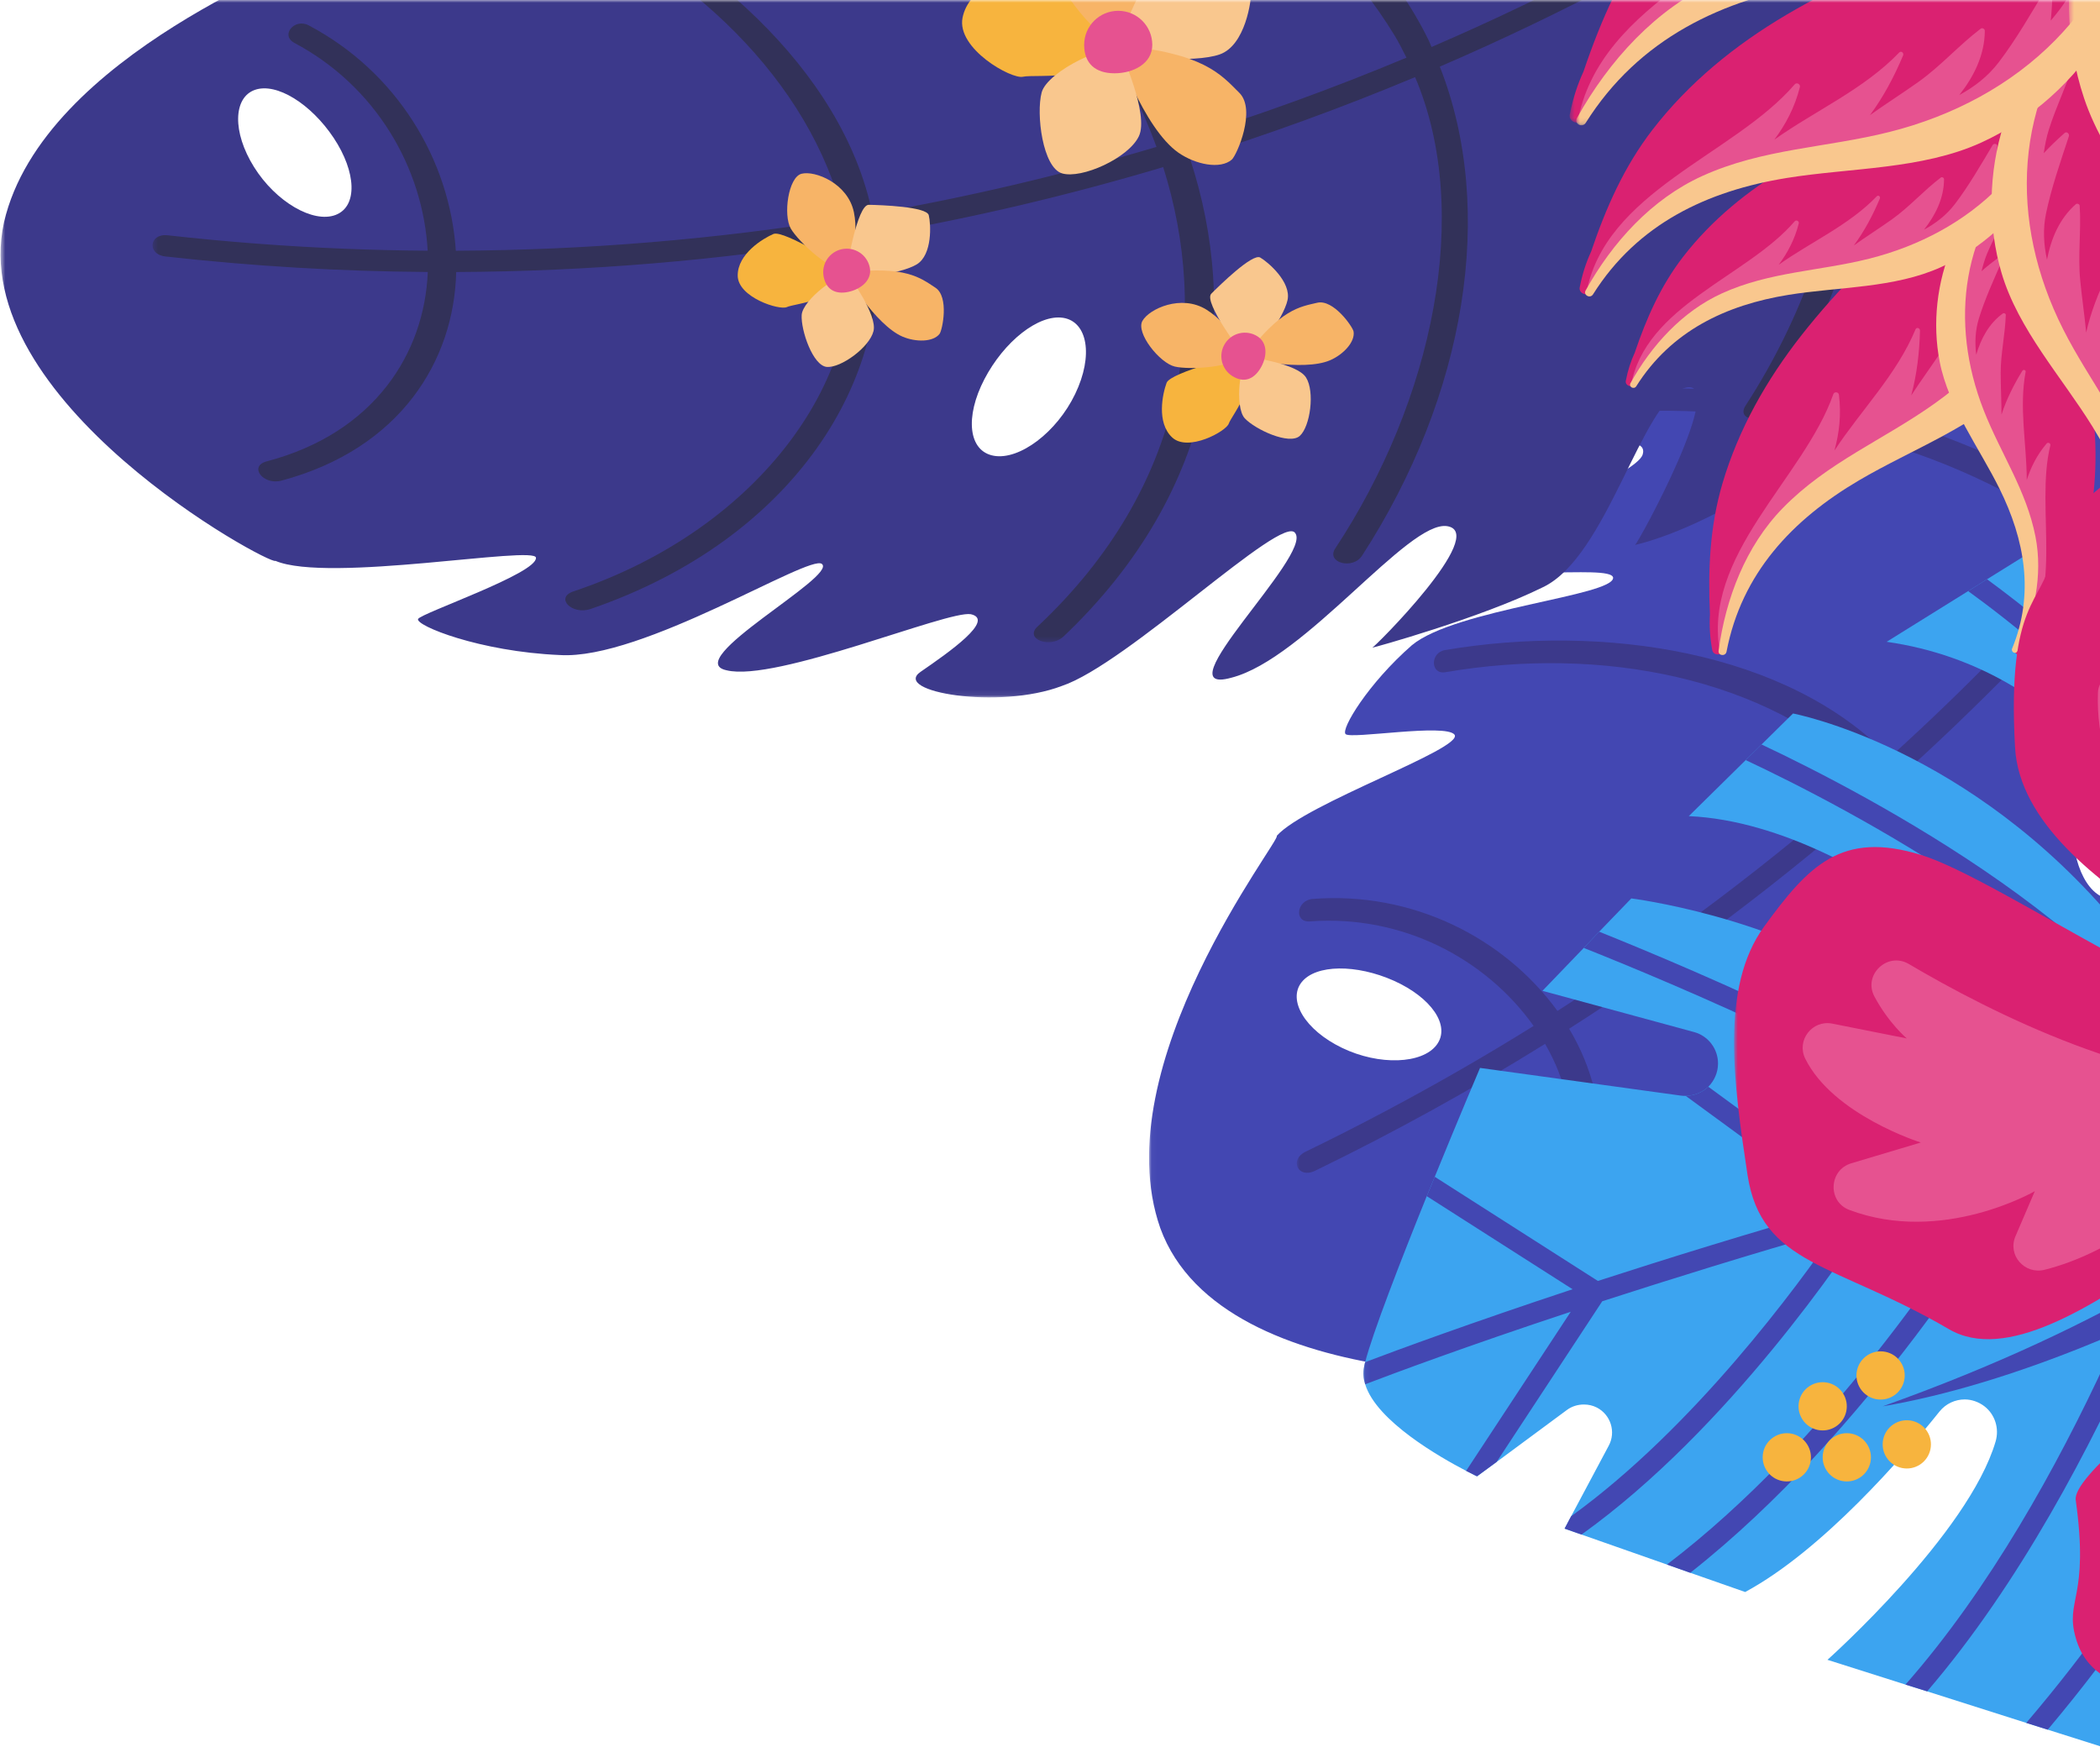 <?xml version="1.0" encoding="UTF-8"?>
<svg width="393px" height="327px" viewBox="0 0 393 327" version="1.1" xmlns="http://www.w3.org/2000/svg" xmlns:xlink="http://www.w3.org/1999/xlink">
    <!-- Generator: Sketch 52.6 (67491) - http://www.bohemiancoding.com/sketch -->
    <title>leaves</title>
    <desc>Created with Sketch.</desc>
    <defs>
        <rect id="path-1" x="0" y="0" width="397" height="329"></rect>
        <polygon id="path-3" points="0.036 0.735 287.863 0.735 287.863 285.631 0.036 285.631"></polygon>
        <polygon id="path-5" points="0.976 0.735 261.161 0.735 261.161 272.744 0.976 272.744"></polygon>
        <polygon id="path-7" points="0.627 0.735 427.515 0.735 427.515 158.932 0.627 158.932"></polygon>
        <polygon id="path-9" points="0.459 0.735 429.147 0.735 429.147 148.607 0.459 148.607"></polygon>
        <polygon id="path-11" points="0.09 0.886 247.81 0.886 247.81 255.434 0.09 255.434"></polygon>
        <polygon id="path-13" points="0.089 0.405 247.81 0.405 247.81 254.528 0.089 254.528"></polygon>
        <polygon id="path-15" points="0.366 0.735 48.772 0.735 48.772 126.661 0.366 126.661"></polygon>
        <polygon id="path-17" points="0.366 0.735 38.25 0.735 38.25 126.21 0.366 126.21"></polygon>
        <polygon id="path-19" points="0.532 0.735 39.08 0.735 39.08 126.304 0.532 126.304"></polygon>
        <polygon id="path-21" points="0.551 0.735 124.986 0.735 124.986 51.381 0.551 51.381"></polygon>
        <polygon id="path-23" points="0.104 0.735 117.553 0.735 117.553 51.381 0.104 51.381"></polygon>
        <polygon id="path-25" points="0.782 0.735 125.478 0.735 125.478 51.856 0.782 51.856"></polygon>
        <polygon id="path-27" points="0.8 0.276 179.147 0.276 179.147 257.441 0.8 257.441"></polygon>
    </defs>
    <g id="Page-2" stroke="none" stroke-width="1" fill="none" fill-rule="evenodd">
        <g id="one" transform="translate(-1047, 0)">
            <g id="leaves" transform="translate(1046, 0)">
                <mask id="mask-2" fill="white">
                    <use xlink:href="#path-1"></use>
                </mask>
                <g id="Mask"></g>
                <g id="Group-4" mask="url(#mask-2)">
                    <g transform="translate(0, -29)">
                        <g id="Group-729" stroke-width="1" fill="none" transform="translate(216, 0.597)">
                            <mask id="mask-4" fill="white">
                                <use xlink:href="#path-3"></use>
                            </mask>
                            <g id="Clip-728"></g>
                            <path d="M201.25,35.889 C208.745,35.168 214.641,37.818 214.278,42.096 C213.916,46.372 207.376,50.484 199.823,50.981 C192.259,51.487 186.598,48.37 187.017,44.317 C187.445,40.256 193.748,36.615 201.25,35.889 M53.857,223.97 C51.167,227.548 43.115,227.878 36.159,224.528 C29.195,221.177 25.934,215.599 28.585,212.24 C31.244,208.879 38.848,208.835 45.848,211.96 C52.84,215.092 56.553,220.386 53.857,223.97 M179.232,167.554 C183.479,165.694 187.859,170.446 188.778,178.394 C189.697,186.334 186.59,194.448 182.097,196.295 C177.597,198.14 173.607,193.048 172.936,185.125 C172.274,177.197 174.979,169.425 179.232,167.554 M122.069,43.899 C116.309,50.089 108.502,61.215 108.455,61.196 C108.428,61.434 130.316,55.216 130.421,61.026 C130.386,67.353 104.508,69.388 98.439,75.749 C92.14,82.692 121.134,77.617 124.109,81.043 C126.928,85.256 95.38,90.794 88.226,94.71 C81.106,99.135 75.701,112.59 80.526,112.043 C85.418,111.469 93.437,109.961 92.424,113.434 C91.438,117.198 67.471,126.304 64.244,132.016 C60.957,138.25 86.589,133.743 86.883,136.526 C87.011,139.921 57.349,142.409 49.228,149.16 C41.026,156.33 35.877,164.912 36.819,165.801 C37.761,166.801 55.621,163.742 57.217,165.921 C58.867,168.551 29.325,178.789 23.929,184.843 C25.087,185.186 -8.554,227.683 2.137,258.254 C2.146,258.252 2.156,258.248 2.167,258.244 C2.156,258.248 2.146,258.252 2.137,258.256 C13.842,290.441 78.823,285.931 78.934,284.707 C89.567,282.983 118.647,256.117 119.858,258.193 C121.6,260.555 107.241,278.397 107.327,279.649 C107.543,280.959 120.299,278.685 133.348,271.196 C146.924,263.792 162.732,230.2 165.709,230.591 C169.44,231.014 152.932,260.054 161.263,256.94 C170.258,253.959 190.22,225.339 194.298,223.663 C198.743,222.088 194.668,231.828 192.112,237.804 C189.531,243.847 208.328,236.003 215.867,225.928 C224.03,215.95 233.494,176.432 237.515,178.423 C242.436,180.266 232.668,217.818 241.852,207.697 C251.676,197.324 254.068,165.089 260.848,162.138 C268.182,158.981 261.428,188.816 261.148,188.854 C261.196,188.915 275.33,173.357 282.113,162.222 C289.227,150.977 279.113,122.955 284.575,116.566 C290.505,109.795 292.815,146.176 292.443,146.342 C292.395,146.338 299.212,140.064 306.65,124.703 C313.985,109.227 304.48,96.956 309.164,83.133 C313.69,69.205 326.1,82.023 326.11,82.078 C348.654,16.118 333.213,-21.102 316.482,-40.439 C299.048,-60.025 280.322,-61.725 280.087,-62.408 C280.085,-62.398 280.083,-62.389 280.08,-62.379 L280.085,-62.408 C278.23,-64.856 210.63,-77.807 157.943,-4.397 C157.901,-4.37 174.986,-0.256 167.992,7.688 C160.871,15.576 146.497,11.912 139.166,20.256 C131.735,28.587 129.894,34.329 129.906,34.362 C129.837,34.733 159.045,29.746 156.854,35.351 C154.458,41.513 127.773,38.037 122.069,43.899" id="Fill-727" fill="#4347B2" mask="url(#mask-4)"></path>
                        </g>
                        <g id="Group-732" stroke-width="1" fill="none" transform="translate(242.702, 0.597)">
                            <mask id="mask-6" fill="white">
                                <use xlink:href="#path-5"></use>
                            </mask>
                            <g id="Clip-731"></g>
                            <path d="M122.744,19.819 C120.182,20.49 121.01,24.516 123.581,23.864 C154.803,16.05 191.324,12.201 220.488,23.885 C209.931,46.199 197.637,67.598 183.746,87.889 C183.388,87.647 183.043,87.375 182.68,87.144 C157.262,71.397 119.177,72.067 89.084,72.9 C86.435,73.006 86.582,77.141 89.223,77.05 C118.254,76.177 151.368,77.179 176.832,89.792 C178.204,90.484 179.529,91.273 180.845,92.076 C172.343,104.212 163.262,115.94 153.638,127.216 C128.113,107.857 94.056,99.503 62.105,101.329 C59.443,101.486 59.12,105.621 61.814,105.48 C92.826,103.834 125.717,112.224 150.224,131.174 C138.265,144.873 125.492,157.89 111.968,170.142 C92.803,150.199 58.274,145.077 28.703,150.075 C25.909,150.569 25.974,154.7 28.798,154.214 C57.993,149.218 88.846,155.173 107.97,173.718 C89.839,189.764 70.394,204.457 49.763,217.613 C39.763,203.881 22.611,195.209 3.95,196.652 C0.948,196.881 0.397,201.077 3.432,200.857 C20.605,199.569 36.256,207.717 45.304,220.421 C40.917,223.151 36.475,225.814 31.98,228.405 C22.426,233.912 12.638,239.105 2.634,243.961 C-0.494,245.468 1.21,249.07 4.376,247.543 C19.23,240.335 33.599,232.396 47.454,223.776 C55.048,236.928 55.138,254.57 40.931,269.813 C38.484,272.409 42.735,274.03 45.171,271.412 C60.824,254.476 60.478,235.142 51.949,220.945 C72.769,207.661 92.389,192.833 110.68,176.641 C127.451,195.615 125.977,230.879 102.446,259.761 C100.099,262.633 104.596,263.705 106.927,260.817 C132.309,229.215 131.517,193.924 114.567,173.162 C128.269,160.753 141.202,147.574 153.308,133.7 C175.375,152.319 189.039,181.765 179.382,218.962 C178.505,222.255 183.639,221.231 184.49,217.925 C194.303,179.178 179.81,148.754 156.747,129.713 C166.441,118.346 175.591,106.522 184.158,94.291 C206.792,109.935 219.325,143.607 218.672,176.866 C218.621,180.025 223.607,178.515 223.635,175.308 C224.024,139.55 210.319,107.22 187.017,90.162 C201.049,69.67 213.468,48.054 224.125,25.513 C251.19,38.101 269.784,73.679 269.299,113.242 C269.265,116.66 273.988,114.373 273.995,110.943 C274.142,68.851 254.199,34.974 226.334,20.774 C234.408,3.201 241.419,-14.923 247.299,-33.505 C274.939,-24.657 291.325,15.949 290.081,54.924 C289.993,58.476 294.439,57.176 294.51,53.563 C295.528,11.459 278.205,-26.903 249.849,-38.154 C249.523,-38.292 249.185,-38.402 248.857,-38.53 C254.892,-58.364 259.643,-78.71 263.034,-99.45 C264.838,-110.501 266.255,-121.661 267.276,-132.92 C267.587,-136.453 263.614,-136.771 263.307,-133.279 C260.402,-101.198 254.228,-69.909 245.081,-39.801 C214.898,-47.764 176.743,-28.682 149.247,-14.004 C146.909,-12.695 148.109,-8.697 150.495,-10.009 C178.061,-24.833 212.588,-40.732 242.435,-34.873 C242.784,-34.801 243.124,-34.7 243.469,-34.612 C237.654,-16.25 230.723,1.664 222.75,19.033 C193.414,6.249 154.052,11.995 122.744,19.819" id="Fill-730" fill="#3C398B" mask="url(#mask-6)"></path>
                        </g>
                        <g id="Group-735" stroke-width="1" fill="none" transform="translate(0.477, 0.597)">
                            <mask id="mask-8" fill="white">
                                <use xlink:href="#path-7"></use>
                            </mask>
                            <g id="Clip-734"></g>
                            <path d="M288.435,-11.667 C295.157,-8.274 298.727,-2.888 296.131,0.537 C293.541,3.957 285.815,3.942 279.164,0.33 C272.5,-3.281 269.38,-8.937 271.899,-12.14 C274.43,-15.347 281.706,-15.057 288.435,-11.667 M63.317,68.635 C59.13,70.223 52.147,66.204 48.06,59.658 C43.961,53.107 44.185,46.649 48.222,45.225 C52.268,43.804 58.718,47.827 62.966,54.206 C67.204,60.588 67.511,67.045 63.317,68.635 M199.457,87.885 C204.04,88.579 205.203,94.935 201.732,102.145 C198.268,109.347 191.303,114.548 186.518,113.709 C181.728,112.867 181.076,106.433 184.744,99.377 C188.421,92.32 194.858,87.193 199.457,87.885 M217.219,-47.172 C209.039,-45.016 196.495,-39.779 196.464,-39.819 C196.313,-39.632 218.142,-33.204 215.125,-28.234 C211.713,-22.903 188.749,-34.999 180.222,-32.864 C171.183,-30.357 198.408,-19.167 199.09,-14.681 C199.226,-9.616 169.592,-21.777 161.452,-22.286 C153.068,-22.349 141.307,-13.86 145.679,-11.747 C150.119,-9.618 157.706,-6.614 154.994,-4.217 C152.15,-1.562 127.022,-6.661 121.241,-3.556 C115.132,-0.038 139.209,9.835 137.97,12.347 C136.264,15.285 109.858,1.551 99.385,2.922 C88.619,4.604 79.679,9.108 80.001,10.363 C80.263,11.714 96.995,18.661 97.182,21.355 C97.171,24.462 66.725,17.342 58.928,19.58 C59.723,20.489 8.574,38.453 1.271,70.004 C1.282,70.006 1.292,70.009 1.303,70.011 C1.292,70.009 1.282,70.007 1.271,70.006 C-6.036,103.464 51.308,134.346 52.056,133.37 C61.968,137.59 100.909,130.403 100.823,132.807 C101.033,135.732 79.361,143.149 78.762,144.253 C78.245,145.477 90.244,150.363 105.279,151.002 C120.712,151.989 152.026,132.031 154.336,133.953 C157.266,136.302 127.788,152.039 136.495,153.856 C145.692,156.136 177.862,142.598 182.207,143.361 C186.806,144.404 178.156,150.46 172.8,154.147 C167.389,157.88 187.471,161.283 199.23,156.791 C211.465,152.716 240.583,124.36 242.918,128.188 C246.094,132.376 217.767,158.907 230.94,155.253 C244.789,151.73 264.037,125.756 271.346,126.88 C279.233,128.129 257.579,149.745 257.324,149.625 C257.327,149.702 277.592,144.097 289.278,138.305 C301.302,132.598 307.727,103.51 315.759,101.024 C324.393,98.466 306.902,130.455 306.499,130.398 C306.461,130.367 315.576,128.703 330.071,119.69 C344.546,110.524 343.069,95.074 354.416,85.889 C365.684,76.531 369.325,93.993 369.304,94.045 C423.612,50.322 430.452,10.612 426.641,-14.668 C422.371,-40.534 407.448,-51.968 407.614,-52.67 L407.597,-52.652 C407.6,-52.658 407.606,-52.666 407.612,-52.672 C407.354,-55.731 357.13,-102.775 273.356,-68.847 C273.307,-68.845 285.55,-56.244 275.393,-53.262 C265.155,-50.397 254.962,-61.17 244.304,-58.03 C233.57,-54.955 228.949,-51.084 228.939,-51.049 C228.682,-50.773 256.04,-39.394 251.194,-35.827 C245.874,-31.896 225.171,-49.082 217.219,-47.172" id="Fill-733" fill="#3C398B" mask="url(#mask-8)"></path>
                        </g>
                        <g id="Group-738" stroke-width="1" fill="none" transform="translate(29.086, 0.597)">
                            <mask id="mask-10" fill="white">
                                <use xlink:href="#path-9"></use>
                            </mask>
                            <g id="Clip-737"></g>
                            <path d="M224.621,-52.912 C222.098,-53.713 220.643,-49.866 223.168,-49.046 C253.738,-38.981 286.669,-22.734 305.078,2.714 C284.228,15.942 262.399,27.468 239.813,37.204 C239.637,36.807 239.492,36.394 239.307,36.005 C226.235,9.121 193.681,-10.648 167.796,-26.01 C165.501,-27.334 163.415,-23.76 165.696,-22.426 C190.704,-7.666 218.163,10.864 232.95,35.12 C233.74,36.439 234.438,37.814 235.123,39.194 C221.449,44.913 207.503,49.98 193.344,54.375 C182.11,24.38 157.782,-0.866 129.797,-16.38 C127.462,-17.671 124.981,-14.348 127.333,-13.029 C154.429,2.138 177.75,26.793 188.341,55.898 C170.908,61.093 153.155,65.277 135.173,68.413 C129.629,41.322 103.179,18.556 75.508,6.994 C72.882,5.92 70.728,9.445 73.377,10.543 C100.728,21.907 123.625,43.415 129.883,69.303 C105.981,73.187 81.689,75.225 57.217,75.331 C56.105,58.384 46.237,41.894 29.691,33.153 C27.029,31.742 24.32,34.993 27.006,36.432 C42.211,44.509 51.089,59.754 51.949,75.326 C46.778,75.291 41.602,75.169 36.416,74.96 C25.398,74.515 14.349,73.679 3.296,72.441 C-0.158,72.047 -0.639,76.001 2.854,76.401 C19.26,78.237 35.651,79.198 51.972,79.31 C51.364,94.481 42.01,109.444 21.854,114.746 C18.398,115.634 21.125,119.273 24.583,118.36 C46.866,112.401 56.908,95.871 57.286,79.316 C81.985,79.203 106.494,77.144 130.611,73.221 C134.649,98.216 114.558,127.24 79.231,139.092 C75.71,140.266 78.939,143.574 82.452,142.377 C120.798,129.213 138.992,98.957 135.757,72.354 C153.974,69.181 171.95,64.944 189.598,59.68 C198.301,87.202 194.116,119.39 166.073,145.68 C163.573,147.997 168.457,149.871 170.945,147.532 C199.947,120.013 203.956,86.556 194.633,58.145 C208.907,53.711 222.958,48.602 236.74,42.837 C247.513,68.144 240.11,103.302 221.785,131.07 C220.051,133.712 225.073,135.098 226.813,132.403 C246.252,102.381 251.945,67.735 241.362,40.874 C264.175,31.041 286.227,19.396 307.285,6.033 C323.434,31.125 320.138,71.128 298.586,104.316 C296.732,107.187 301.945,107.774 303.785,104.88 C326.404,69.374 327.651,30.087 311.681,3.206 C327.899,-7.34 343.512,-18.918 358.414,-31.487 C377.052,-9.251 369.203,33.826 347.323,66.112 C345.351,69.067 349.802,70.341 351.793,67.325 C375.156,32.276 381.013,-9.407 363.054,-34.056 C362.854,-34.348 362.625,-34.619 362.417,-34.903 C378.118,-48.448 393.008,-63.111 406.96,-78.835 C414.39,-87.214 421.554,-95.89 428.432,-104.863 C430.583,-107.682 427.394,-110.075 425.27,-107.286 C405.668,-81.718 383.729,-58.561 359.905,-37.997 C338.645,-60.841 296.19,-65.081 265.102,-67.355 C262.426,-67.494 261.302,-63.477 264.02,-63.312 C295.248,-61.125 332.932,-56.128 355.034,-35.24 C355.291,-34.992 355.524,-34.725 355.77,-34.468 C341.04,-22.052 325.606,-10.606 309.583,-0.18 C291.615,-26.652 255.268,-42.81 224.621,-52.912" id="Fill-736" fill="#323159" mask="url(#mask-10)"></path>
                        </g>
                        <g id="Group-741" stroke-width="1" fill="none" transform="translate(256.053, 113.073)">
                            <mask id="mask-12" fill="white">
                                <use xlink:href="#path-11"></use>
                            </mask>
                            <g id="Clip-740"></g>
                            <path d="M300.026,211.696 L284.423,221.916 L279.132,225.399 L270.843,230.834 C270.843,230.834 272.893,188.934 248.331,169.634 C245.981,167.798 242.731,167.424 240.012,168.682 C237.019,170.053 235.257,172.943 235.234,175.963 C235.222,177.278 235.562,178.636 236.25,179.879 C242.134,190.604 251.076,212.304 247.54,240.339 C247.54,240.339 222.379,255.056 192.869,255.421 C191.32,255.449 189.81,255.438 188.261,255.348 C179.398,255.013 170.232,253.282 161.315,249.385 C161.315,249.385 186.272,220.423 181.118,189.073 C180.674,186.438 178.872,184.257 176.36,183.388 C175.587,183.112 174.853,182.99 174.079,182.984 C170.827,182.961 167.867,185.184 167.108,188.545 C164.182,201.762 156.513,228.642 140.062,243.424 L128.165,239.659 L124.146,238.391 L105.601,232.489 L101.547,231.221 L86.942,226.585 C86.942,226.585 113.33,203.052 118.413,185.712 C119.128,183.28 118.296,180.641 116.294,179.116 C115.216,178.296 113.902,177.86 112.664,177.852 C110.883,177.839 109.096,178.637 107.923,180.1 C101.201,188.49 86.048,206.064 71.547,213.894 L61.272,210.297 L56.908,208.754 L40.918,203.142 L37.75,202.034 L38.968,199.722 L45.997,186.536 C47.41,183.952 46.388,180.694 43.765,179.36 C42.993,178.967 42.182,178.807 41.406,178.801 C40.244,178.792 39.119,179.131 38.185,179.821 L25.024,189.557 L21.364,192.239 C21.364,192.239 20.594,191.885 19.322,191.218 C14.5,188.705 2.545,181.922 0.428,175.017 C0.087,173.931 -0.02,172.846 0.22,171.765 C0.26,171.494 0.338,171.185 0.418,170.875 C1.853,165.352 7.023,151.998 11.954,139.805 C12.465,138.569 12.978,137.372 13.451,136.177 C17.986,125.063 21.925,115.803 21.925,115.803 L59.565,120.993 C59.874,121.034 60.145,121.036 60.416,121.038 C62.045,121.012 63.559,120.365 64.65,119.328 C65.743,118.213 66.451,116.709 66.462,115.007 C66.483,112.258 64.642,109.806 61.974,109.091 L33.609,101.374 L41.335,93.342 L44.223,90.306 L50.233,84.079 C50.233,84.079 76.193,87.326 95.497,100.356 C99.426,103.017 104.779,101.778 107.249,97.733 C108.071,96.385 108.468,94.879 108.479,93.407 C108.499,90.775 107.242,88.174 104.93,86.531 C95.954,80.118 78.529,69.463 60.994,68.676 L71.642,58.189 L74.608,55.268 L80.496,49.467 C80.496,49.467 113.559,55.631 141.348,89.158 C144.304,92.702 149.725,92.626 152.463,88.931 C153.364,87.698 153.839,86.27 153.848,84.8 C153.856,83.87 153.669,82.939 153.287,82.047 C148.719,71.293 132.912,41.064 98.02,36.048 L113.269,26.562 L116.807,24.343 L127.196,17.879 C127.196,17.879 158.679,33.475 174.212,64.358 C176.236,68.398 181.729,69.019 184.618,65.555 C185.557,64.44 186.07,63.012 186.081,61.618 C186.087,60.806 185.938,59.992 185.633,59.216 C182.629,51.684 173.356,33.194 149.108,13.084 C147.991,12.148 146.837,11.21 145.645,10.272 C145.645,10.272 146.886,9.817 149.139,9.06 C158.103,6.145 182.9,-0.911 206.464,1.312 C211.921,1.777 217.336,2.786 222.472,4.488 C223.014,4.646 223.554,4.843 224.093,5.041 C256.922,16.891 277.082,40.263 272.048,66.35 C267.017,92.439 224.442,112.383 224.442,112.383 C224.442,112.383 224.631,111.482 228.423,111.817 C232.062,112.116 237.13,112.694 242.93,113.859 C253.641,115.95 266.895,119.879 278.377,127.356 C302.464,143.015 312.9,172.118 300.026,211.696" id="Fill-739" fill="#3CA4F0" mask="url(#mask-12)"></path>
                        </g>
                        <g id="Group-744" stroke-width="1" fill="none" transform="translate(256.053, 113.979)">
                            <mask id="mask-14" fill="white">
                                <use xlink:href="#path-13"></use>
                            </mask>
                            <g id="Clip-743"></g>
                            <path d="M363.905,106.756 L363.489,110.624 C324.993,106.356 283.586,108.026 242.93,112.952 C235.604,113.829 228.318,114.82 221.069,115.89 C238.747,123.605 277.448,142.505 284.307,163.107 C291.768,185.648 286.223,213.281 284.423,221.009 L279.132,224.492 C282.226,209.111 286.338,181.583 280.618,164.357 C273.496,142.825 225.825,122.001 213.781,117.037 C209.942,117.628 206.106,118.257 202.305,118.927 C211.006,131.026 241.223,182.22 192.869,254.514 C191.321,254.542 189.81,254.531 188.261,254.443 C216.836,212.774 218.246,178.762 214.26,157.252 C210.386,136.44 200.802,123.134 198.04,119.668 C192.845,120.598 187.649,121.529 182.492,122.535 C182.225,127.177 180.928,140.249 174.636,158.899 C168.065,178.241 154.804,207.133 128.163,238.754 L124.146,237.484 C171.056,182.481 177.64,134.614 178.574,123.319 C172.292,124.55 166.087,125.86 159.959,127.17 L159.879,127.557 C159.681,128.251 140.087,191.428 105.602,231.582 L101.545,230.314 C133.017,194.55 152.21,138.57 155.614,128.144 C144.445,130.616 133.623,133.207 123.187,135.84 C119.422,142.316 94.768,183.007 61.272,209.39 L56.909,207.847 C87.126,184.847 110.427,149.293 117.871,137.233 C109.723,139.342 101.886,141.452 94.36,143.564 C90.677,149.226 68.554,182.466 40.918,202.235 L37.75,201.127 L38.969,198.815 C61.974,182.186 81.415,155.66 88.579,145.187 C72.203,149.865 57.454,154.48 44.799,158.568 L25.025,188.65 L21.364,191.333 C21.364,191.333 20.594,190.978 19.322,190.311 L38.902,160.537 C19.297,167.011 5.708,172.097 0.428,174.11 C0.087,173.024 -0.022,171.939 0.218,170.858 C0.26,170.587 0.339,170.279 0.419,169.97 C6.633,167.615 20.26,162.605 39.24,156.32 L11.954,138.898 C12.465,137.662 12.978,136.465 13.451,135.27 L43.977,154.768 C56.941,150.567 72.154,145.839 88.995,141.048 L60.416,120.131 C62.043,120.105 63.557,119.458 64.65,118.421 L93.731,139.727 C101.684,137.502 109.986,135.241 118.6,133.02 C104.265,118.246 56.201,98.349 41.336,92.436 L44.223,89.399 C61.366,96.298 109.891,116.624 122.828,131.968 C133.187,129.335 143.97,126.743 155.023,124.308 C142.939,92.985 89.085,65.458 71.642,57.282 L74.606,54.361 C93.902,63.443 146.787,90.962 158.863,123.447 C165.342,122.061 171.935,120.677 178.605,119.333 C176.301,74.226 126.711,35.353 113.269,25.655 L116.807,23.436 C123.126,28.05 134.907,37.271 146.665,49.548 C162.191,65.763 180.749,90.785 182.442,118.625 C187.251,117.693 192.135,116.763 197.022,115.907 C198.278,108.253 204.71,65.338 197.435,43.611 C191.031,24.445 160.007,14.928 149.109,12.177 C147.991,11.241 146.835,10.303 145.643,9.365 C145.643,9.365 146.887,8.91 149.137,8.153 C159.768,10.745 193.848,20.594 201.122,42.361 C208.399,64.204 202.759,104.531 201.094,115.201 C203.886,114.719 206.714,114.237 209.507,113.793 L210.17,112.946 C210.405,112.637 233.395,82.307 240.281,46.479 C245.394,19.656 219.167,5.53 206.465,0.405 C211.919,0.872 217.334,1.879 222.472,3.581 C234.08,10.13 248.659,23.318 244.07,47.203 C238.15,78.162 220.529,105.01 214.973,112.904 C219.43,112.201 223.926,111.537 228.423,110.912 C273.775,104.587 320.648,101.988 363.905,106.756" id="Fill-742" fill="#4347B2" mask="url(#mask-14)"></path>
                        </g>
                        <path d="M210.387,36.677 C210.387,36.677 195.94,22.593 192.907,23.216 C189.875,23.841 182.295,26.514 181.135,32.308 C179.978,38.103 190.321,43.896 192.463,43.361 C194.603,42.827 208.692,44.699 210.387,36.677" id="Fill-748" fill="#F7B43E"></path>
                        <path d="M210.387,36.677 C210.387,36.677 215.47,29.902 215.47,21.88 C215.47,13.858 207.444,8.598 203.699,8.777 C199.953,8.955 196.508,18.763 197.813,22.724 C199.117,26.686 206.462,37.034 210.387,36.677" id="Fill-750" fill="#F7B467"></path>
                        <path d="M210.387,36.677 C210.387,36.677 216.718,20.008 219.84,20.721 C222.962,21.434 235.089,24.375 235.178,26.783 C235.268,29.189 234.019,37.478 229.292,39.172 C224.566,40.865 211.278,40.063 210.387,36.677" id="Fill-752" fill="#F9C78E"></path>
                        <path d="M210.387,37.479 C209.361,37.387 215.037,53.067 221.539,57.581 C224.744,59.808 229.382,60.744 231.522,58.872 C232.457,58.054 236.14,49.582 232.949,46.393 C229.472,42.918 226.26,38.905 210.387,37.479" id="Fill-754" fill="#F7B467"></path>
                        <path d="M210.743,38.727 C210.743,38.727 216.095,50.403 214.13,54.504 C212.17,58.605 203.431,62.526 199.774,61.456 C196.118,60.387 194.871,50.316 195.939,46.303 C197.011,42.292 208.782,36.677 210.743,38.727" id="Fill-756" fill="#F9C78E"></path>
                        <path d="M203.891,37.395 C203.891,33.876 206.744,31.022 210.267,31.022 C213.786,31.022 216.643,33.876 216.643,37.395 C216.643,40.914 213.082,42.717 209.563,42.717 C206.04,42.717 203.891,40.914 203.891,37.395" id="Fill-758" fill="#E65290"></path>
                        <path d="M233.59,95.33 C233.59,95.33 220.059,98.649 219.321,100.652 C218.579,102.656 217.38,108.072 220.353,110.865 C223.327,113.659 230.498,109.715 230.965,108.266 C231.433,106.817 237.673,99.249 233.59,95.33" id="Fill-760" fill="#F7B43E"></path>
                        <path d="M233.59,95.33 C233.59,95.33 231.475,89.879 226.771,86.951 C222.068,84.023 216.056,86.804 214.795,89.063 C213.531,91.321 218.024,96.918 220.822,97.6 C223.618,98.283 232.365,97.756 233.59,95.33" id="Fill-762" fill="#F7B467"></path>
                        <path d="M233.59,95.33 C233.59,95.33 226.13,85.537 227.687,83.97 C229.245,82.403 235.394,76.373 236.838,77.2 C238.282,78.026 242.686,81.783 241.953,85.169 C241.221,88.554 235.899,96.045 233.59,95.33" id="Fill-764" fill="#F9C78E"></path>
                        <path d="M234.059,95.622 C233.63,96.188 244.896,98.587 249.914,96.429 C252.388,95.365 254.629,92.989 254.312,91.053 C254.175,90.206 250.553,84.958 247.521,85.661 C244.211,86.43 240.691,86.845 234.059,95.622" id="Fill-766" fill="#F7B467"></path>
                        <path d="M234.921,95.869 C234.921,95.869 243.718,96.997 245.406,99.642 C247.094,102.288 246.203,108.838 244.242,110.588 C242.28,112.34 235.919,109.395 233.958,107.303 C231.999,105.212 233.003,96.269 234.921,95.869" id="Fill-768" fill="#F9C78E"></path>
                        <path d="M231.64,99.396 C229.576,98.111 228.946,95.398 230.232,93.335 C231.516,91.275 234.23,90.644 236.293,91.929 C238.355,93.213 238.117,95.955 236.829,98.017 C235.544,100.078 233.701,100.681 231.64,99.396" id="Fill-770" fill="#E65290"></path>
                        <path d="M159.442,79.44 C159.442,79.44 147.701,71.944 145.738,72.793 C143.778,73.639 139.028,76.508 139.057,80.588 C139.088,84.666 146.892,87.132 148.264,86.471 C149.635,85.809 159.421,85.1 159.442,79.44" id="Fill-772" fill="#F7B43E"></path>
                        <path d="M159.442,79.44 C159.442,79.44 161.927,74.148 160.802,68.726 C159.677,63.305 153.514,60.874 151.006,61.52 C148.502,62.165 147.548,69.277 148.986,71.773 C150.423,74.266 156.841,80.231 159.442,79.44" id="Fill-774" fill="#F7B467"></path>
                        <path d="M159.442,79.44 C159.442,79.44 161.384,67.287 163.592,67.331 C165.803,67.375 174.412,67.665 174.811,69.277 C175.21,70.892 175.528,76.67 172.57,78.478 C169.614,80.285 160.518,81.604 159.442,79.44" id="Fill-776" fill="#F9C78E"></path>
                        <path d="M159.554,79.982 C158.848,80.064 164.885,89.867 169.91,92.007 C172.39,93.064 175.655,93.045 176.84,91.479 C177.357,90.797 178.659,84.554 176.054,82.845 C173.216,80.983 170.483,78.722 159.554,79.982" id="Fill-778" fill="#F7B467"></path>
                        <path d="M159.969,80.776 C159.969,80.776 165.224,87.919 164.472,90.964 C163.723,94.01 158.365,97.888 155.744,97.676 C153.122,97.464 150.868,90.832 151.028,87.971 C151.188,85.109 158.356,79.665 159.969,80.776" id="Fill-780" fill="#F9C78E"></path>
                        <path d="M155.151,80.836 C154.657,78.456 156.186,76.129 158.567,75.635 C160.947,75.141 163.278,76.67 163.772,79.049 C164.264,81.428 162.11,83.146 159.73,83.64 C157.352,84.132 155.645,83.215 155.151,80.836" id="Fill-782" fill="#E65290"></path>
                        <path d="M321.409,150.531 C321.479,151.381 322.297,151.637 322.95,151.406 C323.318,151.272 323.634,150.956 323.716,150.5 C327.674,124.147 354.904,117.173 373.075,102.517 C380.933,96.174 386.458,87.958 388.576,78.041 C389.23,74.989 389.533,72.026 389.583,69.091 C389.619,67.594 389.59,66.12 389.506,64.641 C390.719,58.175 389.647,50.62 386.93,44.931 C386.504,44.054 384.973,43.89 384.662,44.969 C381.614,55.225 369.106,61.755 361.334,68.219 C352.886,75.225 344.954,83.07 338.158,91.713 C331.582,100.098 326.339,109.321 323.318,119.575 C320.958,127.649 320.628,135.732 321.002,143.939 C320.873,146.068 320.995,148.268 321.409,150.531" id="Fill-784" fill="#DA2171"></path>
                        <path d="M344.1,102.76 C344.282,102.249 345.077,102.361 345.14,102.876 C345.609,106.622 345.203,110.067 344.299,113.331 C349.286,105.745 355.949,99.136 359.471,90.65 C359.672,90.178 360.32,90.391 360.311,90.875 C360.215,94.881 359.74,99.063 358.67,103.01 C360.566,100.097 362.607,97.338 364.562,94.362 C367.274,90.243 368.952,85.56 371.533,81.353 C371.716,81.056 372.225,81.128 372.353,81.447 C373.902,85.478 373.513,89.781 372.281,93.832 C374.26,91.485 375.84,88.876 376.721,85.816 C378.138,80.918 379.006,75.215 379.847,70.159 C379.933,69.65 380.724,69.452 380.913,70.003 C381.605,71.877 382.219,73.68 382.694,75.451 C383.215,73.951 383.69,72.429 383.97,70.87 C384.874,65.86 384.985,60.86 385.874,55.85 C385.939,55.558 386.354,55.47 386.48,55.76 C387.865,59.064 389.202,64.039 389.584,69.089 C389.532,72.027 389.229,74.988 388.575,78.04 C386.459,87.959 380.934,96.173 373.074,102.518 C354.905,117.174 327.675,124.147 323.715,150.501 C323.635,150.957 323.319,151.271 322.949,151.407 C319.249,133.02 338.552,118.585 344.1,102.76" id="Fill-786" fill="#E65290"></path>
                        <path d="M324.106,150.972 C326.917,136.329 336.4,126.26 348.895,118.907 C358.839,113.052 370.861,108.729 378.994,100.392 C392.806,86.237 397.988,62.636 387.836,44.947 C387.761,44.817 387.519,44.854 387.559,45.027 C393.096,68.811 382.566,90.649 363.018,104.548 C353.472,111.337 342.965,115.546 334.634,124.094 C327.676,131.23 323.945,141.034 322.622,150.789 C322.49,151.752 323.926,151.908 324.106,150.972" id="Fill-788" fill="#F9C78E"></path>
                        <path d="M382.332,147.284 C385.897,142.341 388.971,137.19 390.785,131.221 C393.07,123.632 393.558,115.779 392.877,107.908 C392.168,99.789 390.428,91.702 388.027,83.928 C385.826,76.763 380.711,67.64 382.982,60.037 C383.228,59.238 382.212,58.722 381.59,59.093 C377.594,61.522 373.863,65.777 371.991,70.284 C371.338,71.168 370.722,72.07 370.137,73.016 C368.977,74.859 367.964,76.819 367.131,78.979 C364.419,85.994 364.516,93.334 366.82,100.458 C372.149,116.923 386.223,132.292 377.985,150.258 C377.85,150.573 377.92,150.897 378.094,151.131 C378.405,151.537 379.017,151.711 379.406,151.213 C380.581,149.974 381.55,148.659 382.332,147.284" id="Fill-790" fill="#DA2171"></path>
                        <path d="M384.707,112.356 C384.804,111.967 384.264,111.713 384.016,112.007 C382.204,114.142 381.056,116.447 380.295,118.839 C380.278,112.108 378.823,105.302 380.08,98.607 C380.148,98.232 379.66,98.102 379.467,98.407 C377.901,100.931 376.498,103.72 375.563,106.604 C375.567,104.027 375.42,101.488 375.414,98.847 C375.401,95.189 376.259,91.603 376.366,87.945 C376.372,87.685 376.027,87.525 375.819,87.67 C373.223,89.546 371.716,92.375 370.839,95.389 C370.56,93.13 370.64,90.869 371.335,88.612 C372.443,84.998 374.218,81.105 375.748,77.626 C375.903,77.275 375.491,76.831 375.149,77.096 C373.959,77.978 372.845,78.849 371.832,79.755 C372.119,78.613 372.441,77.477 372.9,76.394 C374.373,72.919 376.334,69.769 377.816,66.3 C377.892,66.092 377.671,65.869 377.474,65.999 C375.273,67.486 372.424,70.034 370.137,73.014 C368.977,74.859 367.964,76.819 367.131,78.979 C364.419,85.993 364.516,93.334 366.82,100.458 C372.149,116.924 386.223,132.293 377.985,150.257 C377.85,150.573 377.919,150.897 378.094,151.13 C387.854,141.216 381.729,124.429 384.707,112.356" id="Fill-792" fill="#E65290"></path>
                        <path d="M377.552,150.391 C381.75,140.164 379.95,130.066 375.178,120.436 C371.38,112.771 365.672,105.212 364.007,96.738 C361.178,82.353 367.539,65.6 381.02,58.735 C381.119,58.685 381.254,58.805 381.161,58.897 C368.069,71.418 365.744,89.241 372.239,105.797 C375.409,113.88 380.223,120.753 381.926,129.438 C383.347,136.69 381.685,144.287 378.546,150.879 C378.237,151.531 377.282,151.045 377.552,150.391" id="Fill-794" fill="#F9C78E"></path>
                        <path d="M305.282,100.16 C305.084,100.831 305.631,101.269 306.196,101.287 C306.52,101.294 306.856,101.147 307.054,100.825 C317.939,81.864 340.828,84.648 359.083,78.862 C366.979,76.357 373.653,71.722 378.226,64.774 C379.636,62.637 380.75,60.465 381.667,58.237 C382.14,57.104 382.558,55.968 382.934,54.813 C385.789,50.234 387.223,44.139 386.842,38.984 C386.779,38.187 385.659,37.606 385.098,38.338 C379.71,45.268 368.204,46.53 360.336,49.153 C351.793,51.991 343.39,55.623 335.621,60.204 C328.097,64.652 321.34,70.136 315.973,77.072 C311.759,82.537 309.099,88.617 306.936,95.001 C306.202,96.589 305.639,98.307 305.282,100.16" id="Fill-796" fill="#DA2171"></path>
                        <path d="M336.868,70.415 C337.158,70.077 337.734,70.401 337.627,70.811 C336.87,73.816 335.531,76.328 333.868,78.553 C339.939,74.241 347.001,71.175 352.226,65.74 C352.519,65.439 352.952,65.796 352.802,66.163 C351.531,69.195 349.923,72.249 347.927,74.944 C350.246,73.284 352.628,71.785 355.008,70.094 C358.312,67.753 360.988,64.677 364.215,62.229 C364.445,62.057 364.812,62.265 364.814,62.545 C364.796,66.087 363.213,69.259 361.066,71.987 C363.278,70.785 365.264,69.261 366.849,67.185 C369.391,63.864 371.756,59.764 373.908,56.153 C374.125,55.789 374.789,55.875 374.768,56.349 C374.737,57.987 374.67,59.55 374.505,61.045 C375.349,60.052 376.166,59.032 376.847,57.924 C379.029,54.365 380.608,50.575 382.778,47.014 C382.918,46.81 383.261,46.865 383.268,47.125 C383.343,50.062 382.881,54.264 381.666,58.237 C380.751,60.465 379.637,62.637 378.228,64.776 C373.652,71.724 366.978,76.357 359.082,78.862 C340.828,84.648 317.938,81.864 307.053,100.825 C306.857,101.147 306.521,101.294 306.197,101.287 C308.854,86.133 327.91,80.854 336.868,70.415" id="Fill-798" fill="#E65290"></path>
                        <path d="M307.212,101.3 C313.725,90.949 323.975,86.08 335.716,84.183 C345.062,82.673 355.537,82.949 364.238,79.001 C379.014,72.3 390.013,55.808 387.53,39.267 C387.512,39.145 387.316,39.101 387.295,39.244 C384.432,59.07 369.874,72.621 350.791,77.419 C341.472,79.762 332.188,79.846 323.271,83.897 C315.829,87.279 310.052,93.658 306.132,100.717 C305.743,101.415 306.794,101.962 307.212,101.3" id="Fill-800" fill="#F9C78E"></path>
                        <path d="M404.862,141.997 C408.787,135.305 412.067,128.41 413.648,120.628 C415.636,110.736 415.315,100.728 413.513,90.833 C411.644,80.627 408.47,70.588 404.497,61.022 C400.849,52.205 393.275,41.253 395.241,31.347 C395.457,30.306 394.106,29.77 393.366,30.318 C388.592,33.873 384.372,39.712 382.539,45.645 C381.818,46.844 381.145,48.064 380.517,49.33 C379.268,51.804 378.219,54.41 377.42,57.247 C374.824,66.46 375.823,75.754 379.596,84.506 C388.322,104.737 407.999,122.533 399.708,146.284 C399.575,146.7 399.701,147.102 399.95,147.378 C400.393,147.857 401.188,148.002 401.621,147.323 C402.964,145.615 404.032,143.833 404.862,141.997" id="Fill-802" fill="#DA2171"></path>
                        <path d="M403.69,97.447 C403.764,96.941 403.051,96.684 402.773,97.088 C400.73,100.011 399.553,103.067 398.872,106.189 C398.044,97.662 395.388,89.211 396.179,80.575 C396.223,80.093 395.586,79.984 395.38,80.394 C393.698,83.782 392.254,87.482 391.413,91.251 C391.11,87.983 390.617,84.782 390.295,81.439 C389.841,76.802 390.501,72.155 390.198,67.505 C390.173,67.179 389.717,67.015 389.471,67.223 C386.404,69.911 384.835,73.676 384.081,77.601 C383.461,74.77 383.292,71.897 383.9,68.954 C384.873,64.241 386.658,59.094 388.178,54.504 C388.331,54.038 387.757,53.526 387.358,53.903 C385.954,55.163 384.648,56.4 383.469,57.67 C383.698,56.189 383.971,54.709 384.421,53.282 C385.872,48.701 387.982,44.474 389.441,39.901 C389.515,39.628 389.206,39.373 388.975,39.559 C386.364,41.71 383.057,45.279 380.518,49.33 C379.267,51.804 378.22,54.41 377.421,57.247 C374.823,66.462 375.825,75.754 379.595,84.506 C388.321,104.736 407.999,122.532 399.708,146.284 C399.574,146.7 399.7,147.102 399.95,147.378 C411.132,133.647 401.361,113.104 403.69,97.447" id="Fill-804" fill="#E65290"></path>
                        <path d="M399.173,146.506 C403.27,133.041 399.78,120.461 392.58,108.826 C386.848,99.565 378.712,90.668 375.588,80.13 C370.282,62.235 376.336,40.243 392.601,29.933 C392.719,29.857 392.908,29.992 392.797,30.12 C377.705,47.552 376.891,70.421 387.102,90.624 C392.088,100.49 399.011,108.624 402.21,119.428 C404.88,128.447 403.682,138.276 400.495,147.005 C400.18,147.867 398.912,147.368 399.173,146.506" id="Fill-806" fill="#F9C78E"></path>
                        <path d="M296.662,82.647 C296.409,83.501 297.105,84.06 297.828,84.082 C298.238,84.092 298.667,83.905 298.919,83.493 C312.773,59.359 341.911,62.903 365.149,55.534 C375.202,52.345 383.696,46.449 389.52,37.603 C391.313,34.881 392.732,32.117 393.898,29.28 C394.5,27.837 395.031,26.392 395.511,24.922 C399.146,19.09 400.972,11.335 400.487,4.772 C400.407,3.755 398.981,3.016 398.267,3.948 C391.409,12.771 376.761,14.378 366.745,17.718 C355.87,21.328 345.176,25.951 335.285,31.785 C325.705,37.447 317.103,44.43 310.273,53.256 C304.909,60.215 301.522,67.953 298.768,76.081 C297.833,78.102 297.118,80.289 296.662,82.647" id="Fill-808" fill="#DA2171"></path>
                        <path d="M336.872,44.782 C337.24,44.353 337.972,44.765 337.837,45.289 C336.874,49.111 335.168,52.31 333.049,55.141 C340.782,49.653 349.773,45.75 356.421,38.832 C356.793,38.447 357.344,38.903 357.152,39.37 C355.538,43.23 353.49,47.117 350.949,50.549 C353.9,48.436 356.933,46.526 359.961,44.374 C364.169,41.394 367.577,37.477 371.683,34.362 C371.975,34.142 372.443,34.407 372.444,34.764 C372.422,39.273 370.409,43.312 367.672,46.786 C370.491,45.253 373.017,43.312 375.035,40.672 C378.271,36.443 381.281,31.224 384.02,26.628 C384.296,26.162 385.143,26.273 385.116,26.877 C385.078,28.963 384.991,30.951 384.783,32.854 C385.858,31.592 386.898,30.292 387.764,28.881 C390.543,24.349 392.547,19.526 395.317,14.993 C395.488,14.734 395.929,14.806 395.938,15.136 C396.034,18.874 395.444,24.222 393.898,29.279 C392.732,32.116 391.313,34.882 389.52,37.603 C383.696,46.448 375.202,52.345 365.149,55.534 C341.911,62.902 312.773,59.358 298.919,83.493 C298.667,83.905 298.238,84.091 297.828,84.082 C301.209,64.791 325.466,58.071 336.872,44.782" id="Fill-810" fill="#E65290"></path>
                        <path d="M299.119,84.099 C307.412,70.92 320.458,64.723 335.403,62.307 C347.303,60.386 360.637,60.738 371.714,55.713 C390.522,47.182 404.525,26.189 401.363,5.131 C401.34,4.977 401.09,4.92 401.063,5.103 C397.421,30.339 378.887,47.59 354.594,53.698 C342.731,56.68 330.914,56.788 319.563,61.943 C310.086,66.248 302.735,74.369 297.744,83.357 C297.252,84.246 298.589,84.942 299.119,84.099" id="Fill-812" fill="#F9C78E"></path>
                        <g id="Group-816" stroke-width="1" fill="none" transform="translate(390.563, 0.597)">
                            <mask id="mask-16" fill="white">
                                <use xlink:href="#path-15"></use>
                            </mask>
                            <g id="Clip-815"></g>
                            <path d="M38.056,119.567 C42.471,111.398 46.11,103.01 47.676,93.637 C49.641,81.72 48.84,69.761 46.271,58.001 C43.604,45.869 39.389,33.99 34.237,22.712 C29.507,12.318 19.986,-0.468 21.928,-12.402 C22.141,-13.654 20.503,-14.237 19.641,-13.553 C14.077,-9.102 9.273,-1.939 7.329,5.236 C6.517,6.7 5.762,8.185 5.062,9.726 C3.673,12.74 2.525,15.9 1.692,19.328 C-1.032,30.459 0.553,41.534 5.432,51.845 C16.715,75.682 40.995,96.151 32.069,124.911 C31.928,125.414 32.096,125.891 32.405,126.209 C32.954,126.764 33.911,126.905 34.403,126.075 C35.937,123.977 37.142,121.798 38.056,119.567" id="Fill-814" fill="#DA2171" mask="url(#mask-16)"></path>
                        </g>
                        <g id="Group-819" stroke-width="1" fill="none" transform="translate(390.563, 0.597)">
                            <mask id="mask-18" fill="white">
                                <use xlink:href="#path-17"></use>
                            </mask>
                            <g id="Clip-818"></g>
                            <path d="M34.795,66.322 C34.861,65.714 33.997,65.437 33.681,65.929 C31.36,69.511 30.08,73.217 29.397,76.982 C28.05,66.814 24.52,56.817 25.106,46.452 C25.136,45.872 24.369,45.771 24.14,46.269 C22.271,50.392 20.696,54.878 19.847,59.421 C19.349,55.526 18.628,51.715 18.102,47.729 C17.366,42.204 17.961,36.617 17.404,31.067 C17.36,30.674 16.807,30.499 16.523,30.76 C12.966,34.102 11.245,38.672 10.509,43.399 C9.645,40.039 9.325,36.607 9.931,33.061 C10.898,27.382 12.819,21.152 14.446,15.595 C14.608,15.035 13.9,14.445 13.439,14.913 C11.812,16.478 10.299,18.012 8.945,19.579 C9.155,17.799 9.418,16.018 9.899,14.293 C11.444,8.751 13.79,3.608 15.346,-1.925 C15.424,-2.254 15.043,-2.548 14.774,-2.313 C11.739,0.367 7.932,4.774 5.062,9.727 C3.673,12.739 2.525,15.9 1.692,19.328 C-1.032,30.459 0.553,41.533 5.43,51.845 C16.715,75.682 40.995,96.151 32.069,124.91 C31.928,125.414 32.096,125.89 32.405,126.21 C45.21,109.316 32.662,85.149 34.795,66.322" id="Fill-817" fill="#E65290" mask="url(#mask-18)"></path>
                        </g>
                        <g id="Group-822" stroke-width="1" fill="none" transform="translate(387.656, 0.597)">
                            <mask id="mask-20" fill="white">
                                <use xlink:href="#path-19"></use>
                            </mask>
                            <g id="Clip-821"></g>
                            <path d="M34.347,125.199 C38.685,108.92 33.987,94.016 24.887,80.399 C17.643,69.557 7.539,59.255 3.36,46.776 C-3.737,25.591 2.591,-0.969 21.616,-13.982 C21.755,-14.079 21.986,-13.923 21.858,-13.766 C4.533,7.717 4.512,35.107 17.573,58.853 C23.949,70.446 32.572,79.888 36.85,92.68 C40.42,103.357 39.396,115.164 35.949,125.742 C35.608,126.787 34.069,126.24 34.347,125.199" id="Fill-820" fill="#F9C78E" mask="url(#mask-20)"></path>
                        </g>
                        <g id="Group-825" stroke-width="1" fill="none" transform="translate(294.199, 0.597)">
                            <mask id="mask-22" fill="white">
                                <use xlink:href="#path-21"></use>
                            </mask>
                            <g id="Clip-824"></g>
                            <path d="M0.614,49.662 C0.313,50.684 1.146,51.353 2.01,51.38 C2.502,51.392 3.015,51.169 3.315,50.675 C19.901,21.784 54.777,26.027 82.593,17.208 C94.628,13.392 104.796,6.332 111.765,-4.256 C113.913,-7.514 115.612,-10.823 117.006,-14.218 C117.727,-15.945 118.364,-17.674 118.94,-19.436 C123.289,-26.415 125.476,-35.699 124.893,-43.555 C124.797,-44.772 123.092,-45.656 122.238,-44.541 C114.029,-33.98 96.495,-32.058 84.506,-28.06 C71.487,-23.735 58.685,-18.203 46.847,-11.221 C35.38,-4.444 25.083,3.915 16.906,14.482 C10.488,22.811 6.431,32.074 3.137,41.802 C2.018,44.222 1.162,46.839 0.614,49.662" id="Fill-823" fill="#DA2171" mask="url(#mask-22)"></path>
                        </g>
                        <g id="Group-828" stroke-width="1" fill="none" transform="translate(296.106, 0.597)">
                            <mask id="mask-24" fill="white">
                                <use xlink:href="#path-23"></use>
                            </mask>
                            <g id="Clip-827"></g>
                            <path d="M46.838,4.337 C47.278,3.824 48.156,4.316 47.994,4.943 C46.842,9.52 44.801,13.348 42.266,16.738 C51.518,10.168 62.281,5.496 70.24,-2.786 C70.686,-3.245 71.346,-2.702 71.116,-2.141 C69.184,2.478 66.733,7.133 63.689,11.242 C67.223,8.712 70.852,6.426 74.48,3.849 C79.513,0.282 83.593,-4.406 88.51,-8.137 C88.859,-8.398 89.418,-8.081 89.422,-7.654 C89.393,-2.256 86.984,2.577 83.709,6.735 C87.081,4.901 90.106,2.579 92.521,-0.584 C96.395,-5.643 99.998,-11.89 103.276,-17.394 C103.61,-17.949 104.619,-17.819 104.588,-17.093 C104.545,-14.597 104.44,-12.218 104.188,-9.94 C105.475,-11.452 106.719,-13.007 107.755,-14.695 C111.085,-20.12 113.484,-25.893 116.797,-31.322 C117.005,-31.631 117.529,-31.545 117.541,-31.15 C117.657,-26.674 116.951,-20.273 115.099,-14.218 C113.705,-10.823 112.006,-7.513 109.858,-4.255 C102.889,6.333 92.721,13.392 80.686,17.209 C52.871,26.027 17.994,21.784 1.408,50.675 C1.107,51.169 0.596,51.392 0.104,51.381 C4.149,28.288 33.187,20.245 46.838,4.337" id="Fill-826" fill="#E65290" mask="url(#mask-24)"></path>
                        </g>
                        <g id="Group-831" stroke-width="1" fill="none" transform="translate(295.199, 0.597)">
                            <mask id="mask-26" fill="white">
                                <use xlink:href="#path-25"></use>
                            </mask>
                            <g id="Clip-830"></g>
                            <path d="M2.557,51.4 C12.48,35.627 28.101,28.205 45.99,25.315 C60.231,23.014 76.191,23.438 89.453,17.421 C111.966,7.209 128.726,-17.919 124.944,-43.125 C124.915,-43.31 124.615,-43.379 124.583,-43.158 C120.223,-12.949 98.041,7.699 68.959,15.01 C54.761,18.58 40.615,18.71 27.027,24.881 C15.685,30.034 6.886,39.754 0.911,50.514 C0.32,51.576 1.922,52.409 2.557,51.4" id="Fill-829" fill="#F9C78E" mask="url(#mask-26)"></path>
                        </g>
                        <g id="Group-843" stroke-width="1" fill="none" transform="translate(324.715, 113.979)">
                            <mask id="mask-28" fill="white">
                                <use xlink:href="#path-27"></use>
                            </mask>
                            <g id="Clip-842"></g>
                            <path d="M89.005,252.013 C83.277,247.432 84.876,237.052 78.683,233.439 C72.488,229.829 66.81,228.795 64.744,221.574 C62.679,214.351 67.327,214.351 64.744,195.775 C63.562,187.271 130.816,144.699 117.912,133.864 C105.007,123.03 62.164,176.17 41,163.788 C19.835,151.406 5.901,151.923 3.318,134.895 C0.738,117.869 -1.843,99.812 6.416,88.461 C14.674,77.111 20.869,70.404 35.839,75.046 C50.808,79.69 92.102,109.1 101.911,104.456 C111.717,99.812 54.937,82.786 53.388,54.926 C51.841,27.065 58.641,28.096 60.144,19.327 C61.647,10.555 70.939,5.395 75.585,1.268 C80.229,-2.86 94.685,7.459 103.975,3.849 C113.267,0.236 125.136,-1.312 131.848,9.522 C138.558,20.358 148.884,28.096 134.946,62.664 C121.007,97.233 128.751,107.552 133.914,102.908 C139.075,98.264 146.818,50.799 153.528,42.028 C160.24,33.257 172.111,16.745 187.596,25.517 C203.083,34.288 215.986,32.223 228.374,49.251 C240.762,66.277 229.925,75.046 237.149,86.913 C244.376,98.781 246.957,107.035 233.537,111.679 C220.115,116.323 154.56,120.965 156.626,132.316 C158.689,143.668 211.891,116.42 236.632,145.731 C250.571,162.24 230.956,167.4 233.537,175.138 C233.537,175.138 239.73,182.362 231.471,198.873 C223.213,215.382 210.825,203.517 203.598,213.319 C196.372,223.122 173.66,224.153 161.272,211.255 C148.884,198.356 138.558,159.146 132.363,161.725 C126.17,164.305 139.59,199.904 155.592,217.961 C171.594,236.019 147.333,240.146 143.204,248.917 C139.075,257.688 132.689,259.236 121.945,255.626 C111.202,252.013 101.911,262.332 89.005,252.013" id="Fill-841" fill="#DA2171" mask="url(#mask-28)"></path>
                        </g>
                        <path d="M427.552,231.693 C427.552,231.693 408.25,260.443 383.642,266.654 C379.896,267.6 376.658,263.932 378.182,260.382 L381.8,251.945 C381.8,251.945 364.476,262.003 347.087,255.454 C342.981,253.908 343.246,247.985 347.449,246.729 L360.463,242.838 C360.463,242.838 344.068,237.7 338.838,227.143 C337.144,223.721 340.148,219.839 343.896,220.585 L357.844,223.359 C357.844,223.359 354.447,220.507 351.785,215.514 C349.61,211.436 354.251,207.074 358.229,209.429 C373.141,218.244 402.772,233.426 427.552,231.693" id="Fill-844" fill="#E65290"></path>
                        <path d="M350.461,282.663 C352.546,281.294 355.346,281.873 356.715,283.957 C358.085,286.041 357.503,288.841 355.42,290.208 C353.335,291.577 350.534,290.999 349.164,288.914 C347.797,286.83 348.375,284.031 350.461,282.663" id="Fill-849" fill="#F7B43E"></path>
                        <path d="M332.91,297.985 C334.995,296.617 337.797,297.196 339.164,299.28 C340.533,301.363 339.954,304.164 337.869,305.531 C335.784,306.899 332.983,306.322 331.613,304.236 C330.246,302.153 330.824,299.354 332.91,297.985" id="Fill-851" fill="#F7B43E"></path>
                        <path d="M355.365,295.561 C357.45,294.192 360.25,294.771 361.619,296.857 C362.989,298.939 362.407,301.739 360.324,303.108 C358.24,304.477 355.438,303.897 354.068,301.813 C352.701,299.73 353.279,296.929 355.365,295.561" id="Fill-853" fill="#F7B43E"></path>
                        <path d="M344.138,297.985 C346.222,296.617 349.024,297.196 350.392,299.28 C351.761,301.363 351.179,304.164 349.097,305.531 C347.012,306.899 344.21,306.322 342.841,304.236 C341.473,302.153 342.051,299.354 344.138,297.985" id="Fill-855" fill="#F7B43E"></path>
                        <path d="M339.619,288.44 C341.706,287.072 344.505,287.651 345.873,289.735 C347.244,291.819 346.663,294.619 344.58,295.986 C342.495,297.355 339.693,296.777 338.324,294.691 C336.956,292.608 337.534,289.809 339.619,288.44" id="Fill-857" fill="#F7B43E"></path>
                        <path d="M353.328,292.213 C401.847,283.959 466.887,242.838 457.078,233.396 C453.466,222.562 438.9,261.745 353.328,292.213" id="Fill-861" fill="#4347B2"></path>
                        <path d="M438.997,213.83 C438.997,213.83 392.259,192.826 393.621,158.584 C393.772,154.788 399.131,154.069 400.346,157.669 L402.228,163.231 C402.228,163.231 400.836,150.99 407.966,139.2 C409.785,136.191 414.403,137.438 414.403,140.952 L414.403,149.399 C414.403,149.399 416.024,139.678 427.921,131.963 C430.576,130.241 433.966,132.63 433.186,135.694 C432.035,140.206 430.912,145.664 431.192,148.945 C431.192,148.945 436.02,140.534 450.475,139.8 C452.985,139.672 454.753,142.246 453.792,144.566 C448.31,157.811 433.805,195.664 438.997,213.83" id="Fill-868" fill="#E65290"></path>
                    </g>
                </g>
            </g>
        </g>
    </g>
</svg>